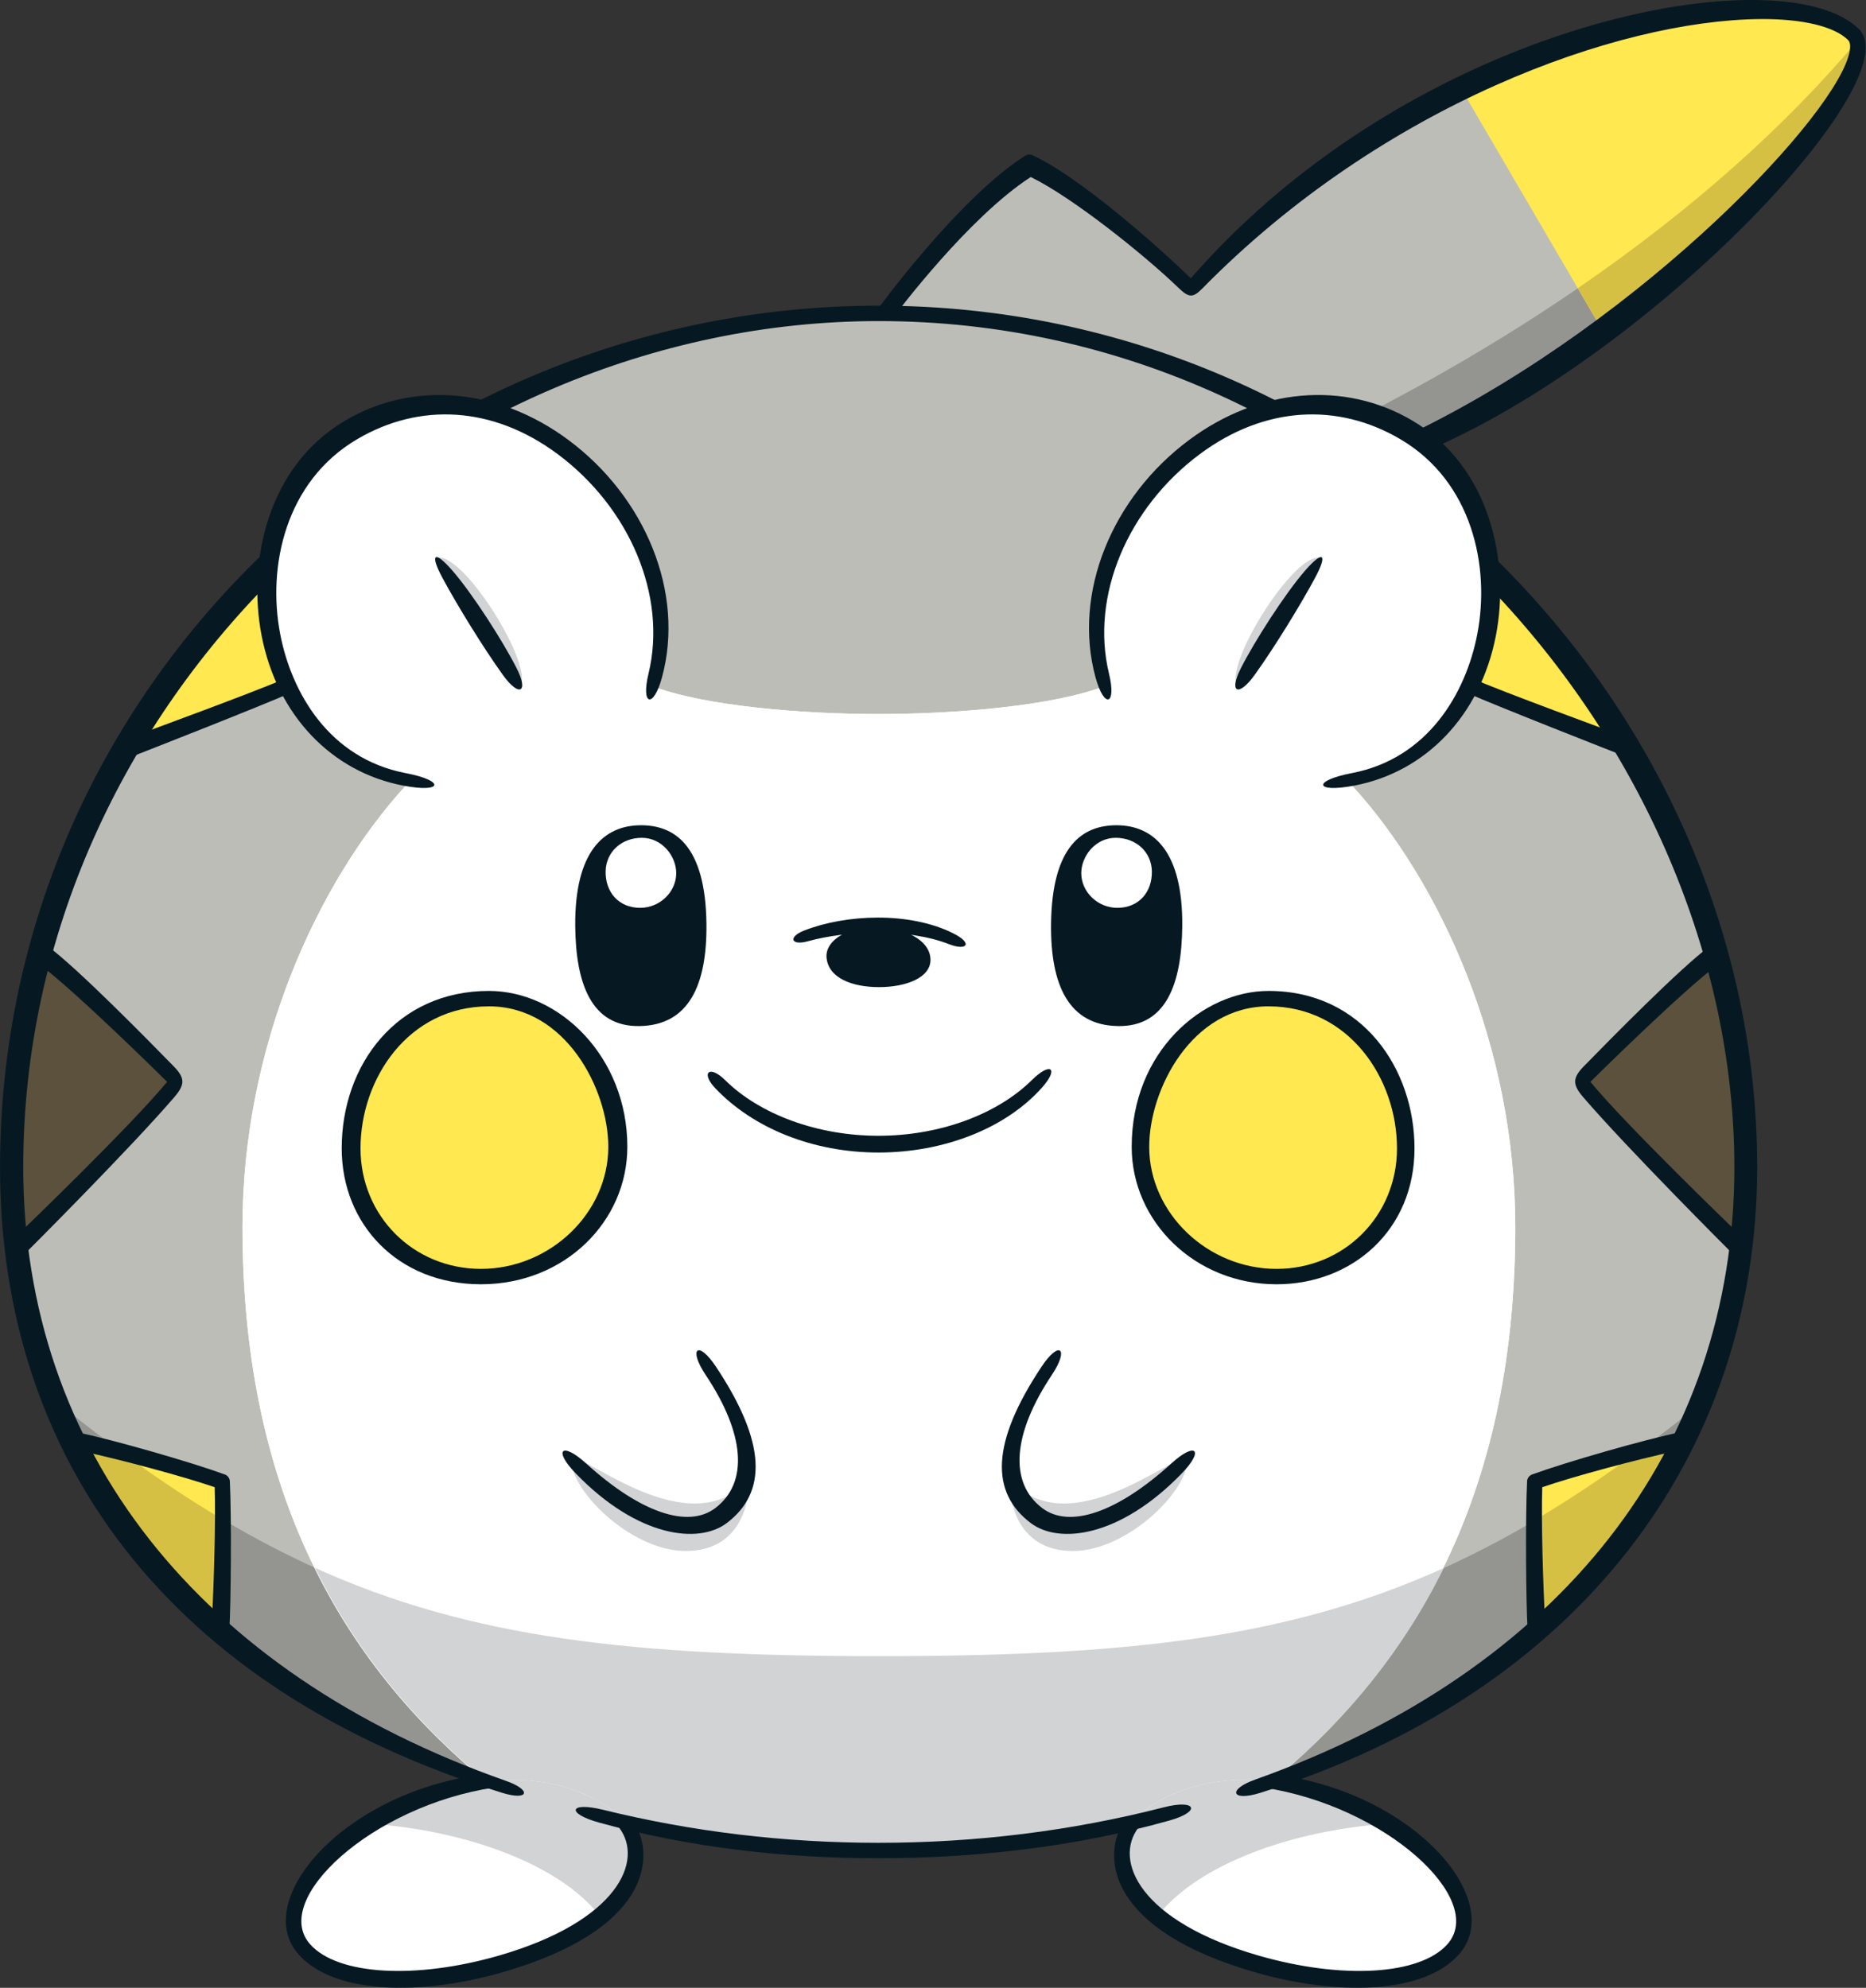 <?xml version="1.0" encoding="UTF-8"?>
<!-- Created with Inkscape (http://www.inkscape.org/) -->
<svg version="1.1" viewBox="0 0 334.34 356.1" xmlns="http://www.w3.org/2000/svg" xmlns:cc="http://creativecommons.org/ns#" xmlns:dc="http://purl.org/dc/elements/1.1/" xmlns:rdf="http://www.w3.org/1999/02/22-rdf-syntax-ns#">
 <rect x="0" y="0" width="334.34" height="356.1" fill="#333333" stroke="none"/>
 <g transform="translate(-1003.6 -185.6)">
  <g transform="matrix(11.457 0 0 -11.457 1161 241.75)">
   <path d="m0 0c-7.557 0-13.501-6.594-13.501-13.35 0-7.143 6.922-10.685 13.501-10.685 6.578 0 13.501 3.542 13.501 10.685 0 6.756-5.944 13.35-13.501 13.35" fill="#bdbdb7"/>
  </g>
  <g transform="matrix(11.457 0 0 -11.457 1161.2 482.29)">
   <path d="m 0,0 c -5.86,0 -8.705,0.638 -12.787,3.908 1.939,-4.642 7.47,-6.948 12.777,-6.948 5.298,0 10.818,2.298 12.767,6.923 C 8.691,0.634 5.846,0 0,0" fill="#949591"/>
  </g>
  <g transform="matrix(11.457 0 0 -11.457 1275.1 405.44)">
   <path d="m0 0c0 2.834-1.173 5.389-2.547 6.899l-3.854 1.569c-0.826-0.324-2.394-0.445-3.559-0.445-1.164 0-2.733 0.121-3.558 0.445l-3.839-1.569c-1.375-1.51-2.548-4.065-2.548-6.899 0-4.014 1.463-6.681 3.68-8.562l0.134-0.114c1.924-0.715 4.045-1.071 6.131-1.071 2.09 0 4.215 0.358 6.141 1.075l0.139 0.11c2.218 1.881 3.68 4.548 3.68 8.562" fill="#fff"/>
  </g>
  <g transform="matrix(11.457 0 0 -11.457 1275.1 405.44)">
   <path d="m0 0c0 2.834-1.173 5.389-2.547 6.899l-3.854 1.569c-0.826-0.324-2.394-0.445-3.559-0.445-1.164 0-2.733 0.121-3.558 0.445l-3.839-1.569c-1.375-1.51-2.548-4.065-2.548-6.899 0-4.014 1.463-6.681 3.68-8.562l0.134-0.114c1.924-0.715 4.045-1.071 6.131-1.071 2.09 0 4.215 0.358 6.141 1.075l0.139 0.11c2.218 1.881 3.68 4.548 3.68 8.562" fill="#fff"/>
  </g>
  <g transform="matrix(11.457 0 0 -11.457 1161.2 482.29)">
   <path d="m0 0c-3.839 0-6.383 0.273-8.829 1.38 0.635-1.291 1.511-2.35 2.554-3.235l0.134-0.114c1.924-0.714 4.045-1.071 6.131-1.071 2.09 0 4.214 0.358 6.141 1.075l0.139 0.11c1.042 0.885 1.917 1.943 2.553 3.232-2.444-1.104-4.988-1.377-8.823-1.377" fill="#d1d3d4"/>
  </g>
  <g transform="matrix(11.457 0 0 -11.457 1230.9 364.5)">
   <path d="m0 0c1.299 0 2.129-1.148 2.129-2.341 0-1.158-0.93-2.005-2.005-2.005-1.12 0-2.111 0.903-2.111 2.029 0 1.435 1.096 2.317 1.987 2.317" fill="#ffe850"/>
  </g>
  <g transform="matrix(11.457 0 0 -11.457 1091.2 364.5)">
   <path d="m0 0c-1.299 0-2.129-1.148-2.129-2.341 0-1.158 0.93-2.005 2.005-2.005 1.12 0 2.111 0.903 2.111 2.029 0 1.435-1.096 2.317-1.987 2.317" fill="#ffe850"/>
  </g>
  <g transform="matrix(11.457 0 0 -11.457 1314.8 408.21)">
   <path d="m 0,0 c -0.484,0.472 -1.804,1.71 -2.453,2.524 0.424,0.412 1.415,1.427 2.087,1.922 C -0.153,3.833 0.059,2.948 0.082,2.241 0.106,1.533 0,0 0,0" fill="#5c513c"/>
  </g>
  <g transform="matrix(11.457 0 0 -11.457 1279.1 476.58)">
   <path d="M 0,0 C -0.027,0.398 -0.071,1.698 -0.044,2.229 0.46,2.415 1.636,2.724 2.202,2.839 1.99,2.252 1.66,1.698 1.235,1.191 0.811,0.684 0,0 0,0" fill="#ffe850"/>
  </g>
  <g transform="matrix(11.457 0 0 -11.457 1279.1 476.58)">
   <path d="M 0,0 C -0.027,0.398 -0.071,1.698 -0.044,2.229 0.46,2.415 1.636,2.724 2.202,2.839 1.99,2.252 1.66,1.698 1.235,1.191 0.811,0.684 0,0 0,0" fill="#ffe850"/>
  </g>
  <g transform="matrix(11.457 0 0 -11.457 1293.6 318.63)">
   <path d="m 0,0 c -0.377,0.147 -1.698,0.607 -2.329,0.89 0.177,0.419 0.377,1.245 0.33,1.705 C -1.692,2.359 -1.15,1.757 -0.89,1.403 -0.631,1.05 0,0 0,0" fill="#ffe850"/>
  </g>
  <g transform="matrix(11.457 0 0 -11.457 1007.3 408.21)">
   <path d="m0 0c0.484 0.472 1.804 1.71 2.453 2.524-0.425 0.412-1.415 1.427-2.087 1.922-0.248-0.684-0.443-1.445-0.496-2.241s0.13-2.205 0.13-2.205" fill="#5c513c"/>
  </g>
  <g transform="matrix(11.457 0 0 -11.457 1043 476.58)">
   <path d="M 0,0 C 0.027,0.398 0.071,1.698 0.044,2.229 -0.46,2.415 -1.636,2.724 -2.202,2.839 -1.896,2.087 -1.701,1.787 -1.347,1.309 -0.994,0.831 0,0 0,0" fill="#ffe850"/>
  </g>
  <g transform="matrix(11.457 0 0 -11.457 1296.9 445.77)">
   <path d="m0 0c-0.548-0.402-1.079-0.755-1.603-1.065 5e-3 -0.596 0.033-1.34 0.051-1.624 0 0 0.811 0.684 1.236 1.191 0.424 0.507 0.755 1.061 0.967 1.648-0.172-0.035-0.402-0.088-0.651-0.15m-24.369 0.15c0.307-0.752 0.501-1.052 0.855-1.53s1.347-1.309 1.347-1.309c0.019 0.286 0.048 1.038 0.052 1.636-0.514 0.305-1.035 0.652-1.573 1.045-0.261 0.066-0.502 0.122-0.681 0.158" fill="#d6c044"/>
  </g>
  <g transform="matrix(11.457 0 0 -11.457 1028.5 318.63)">
   <path d="M 0,0 C 0.377,0.147 1.698,0.607 2.329,0.89 2.135,1.333 1.899,2.146 2.017,2.677 1.663,2.347 1.144,1.805 0.778,1.368 0.413,0.932 0,0 0,0" fill="#ffe850"/>
  </g>
  <g transform="matrix(11.457 0 0 -11.457 1115.6 512.16)">
   <path d="m0 0c0.422-0.519 0.083-1.606-1.939-2.19-1.356-0.392-2.606-0.318-3.078 0.212-0.731 0.823 0.963 2.356 2.832 2.622 0.893 0.127 1.796-0.166 2.185-0.644" fill="#fff"/>
  </g>
  <g transform="matrix(11.457 0 0 -11.457 1115.6 512.16)">
   <path d="m0 0c-0.389 0.478-1.292 0.771-2.185 0.644-0.653-0.093-1.284-0.341-1.798-0.658 1.472-0.1 2.946-0.626 3.579-1.431 0.631 0.525 0.68 1.106 0.404 1.445" fill="#d1d3d4"/>
  </g>
  <g transform="matrix(11.457 0 0 -11.457 1206.5 512.16)">
   <path d="m0 0c-0.422-0.519-0.083-1.606 1.939-2.19 1.356-0.392 2.606-0.318 3.078 0.212 0.731 0.823-0.963 2.356-2.832 2.622-0.892 0.127-1.796-0.166-2.185-0.644" fill="#fff"/>
  </g>
  <g transform="matrix(11.457 0 0 -11.457 1206.5 512.16)">
   <path d="m0 0c0.389 0.478 1.293 0.771 2.185 0.644 0.653-0.093 1.284-0.341 1.798-0.658-1.471-0.1-2.946-0.626-3.579-1.431-0.631 0.525-0.68 1.106-0.404 1.445" fill="#d1d3d4"/>
  </g>
  <g transform="matrix(11.457 0 0 -11.457 1258.2 263.98)">
   <path d="M 0,0 C 3.892,1.911 7.361,5.713 6.775,6.298 5.8,7.274 0.353,6.408 -3.591,2.317 -4.033,2.777 -5.36,3.874 -6.103,4.21 -7.2,3.52 -7.996,2.453 -8.385,1.94 -5.959,1.911 -3.877,1.226 -2.426,0.439 -1.07,0.743 0,0 0,0" fill="#bdbdb7"/>
  </g>
  <g transform="matrix(11.457 0 0 -11.457 1336.4 192.91)">
   <path d="m0 0c-1.678-1.997-4.233-4.058-7.665-5.828 0.515-0.151 0.839-0.375 0.839-0.375 3.725 1.829 7.06 5.388 6.826 6.203" fill="#949591"/>
  </g>
  <g transform="matrix(11.457 0 0 -11.457 1335.8 191.83)">
   <path d="m0 0c-0.648 0.648-3.269 0.482-6.111-0.899l2.145-3.671c2.576 1.899 4.403 4.133 3.966 4.57" fill="#ffe850"/>
  </g>
  <g transform="matrix(11.457 0 0 -11.457 1336.4 192.89)">
   <path d="m0 0c-1.089-1.296-2.546-2.618-4.372-3.87l0.354-0.607c2.429 1.79 4.191 3.878 4.018 4.477" fill="#d6c044"/>
  </g>
  <g transform="matrix(11.457 0 0 -11.457 1230.9 365.88)">
   <path d="m0 0c-1.202 0-1.867-1.299-1.867-2.197 0-1.035 0.912-1.908 1.991-1.908 1.057 0 1.884 0.828 1.884 1.884 0 1.092-0.751 2.221-2.008 2.221m0.124-4.346c-1.267 0-2.265 0.975-2.265 2.149 0 1.492 1.11 2.438 2.141 2.438 1.475 0 2.282-1.229 2.282-2.462 0-1.278-0.975-2.125-2.158-2.125" fill="#061922"/>
  </g>
  <g transform="matrix(11.457 0 0 -11.457 1093.6 506.78)">
   <path d="m0 0c-5.236 1.622-7.855 5.248-7.855 9.783 0 7.553 6.317 13.471 13.743 13.471 7.739 0 13.737-6.395 13.737-13.471 0-4.506-2.807-8.232-7.772-9.783-0.451-0.141-0.521 0.051-0.075 0.209 4.762 1.694 7.49 5.179 7.49 9.574 0 6.543-5.755 13.23-13.38 13.23-7.06 0-13.38-5.962-13.38-13.23 0-4.417 2.748-7.907 7.545-9.594 0.417-0.146 0.36-0.317-0.053-0.189" fill="#061922"/>
  </g>
  <g transform="matrix(11.457 0 0 -11.457 1161 518.49)">
   <path d="M 0,0 C -1.485,0 -2.934,0.164 -4.358,0.554 -4.893,0.7 -4.842,0.889 -4.305,0.757 -2.914,0.414 -1.467,0.241 0,0.241 1.525,0.241 3.024,0.427 4.462,0.796 4.972,0.927 5.053,0.73 4.549,0.589 3.099,0.182 1.551,0 0,0" fill="#061922"/>
  </g>
  <g transform="matrix(11.457 0 0 -11.457 1057.1 535.73)">
   <path d="m0 0c-0.739 0.831 0.662 2.498 2.806 2.805 0.033 5e-3 0.322-0.184 0.256-0.194-1.919-0.289-3.502-1.754-2.882-2.451 0.429-0.483 1.644-0.555 2.955-0.177 1.861 0.538 2.271 1.486 1.876 2.002-0.04 0.052 0.232 0.089 0.249 0.06 0.316-0.537 0.223-1.66-2.065-2.322-1.272-0.367-2.634-0.353-3.195 0.277" fill="#061922"/>
  </g>
  <g transform="matrix(11.457 0 0 -11.457 1265 535.73)">
   <path d="m0 0c0.739 0.831-0.662 2.498-2.806 2.805-0.033 5e-3 -0.322-0.184-0.256-0.194 1.919-0.289 3.502-1.754 2.882-2.451-0.429-0.483-1.644-0.555-2.955-0.177-1.861 0.538-2.271 1.486-1.876 2.002 0.04 0.052-0.232 0.089-0.249 0.06-0.316-0.537-0.223-1.66 2.065-2.322 1.272-0.367 2.634-0.353 3.195 0.277" fill="#061922"/>
  </g>
  <g transform="matrix(11.457 0 0 -11.457 1091.2 365.88)">
   <path d="m0 0c-1.257 0-2.008-1.129-2.008-2.221 0-1.056 0.827-1.884 1.884-1.884 1.079 0 1.991 0.873 1.991 1.908 0 0.898-0.665 2.197-1.867 2.197m-0.124-4.346c-1.298 0-2.178 0.938-2.178 2.125 0 1.309 0.863 2.462 2.302 2.462 1.105 0 2.165-1.032 2.165-2.438 0-1.163-0.977-2.149-2.289-2.149" fill="#061922"/>
  </g>
  <g transform="matrix(11.457 0 0 -11.457 1203.7 333.44)">
   <path d="m0 0c-0.525 2e-3 -1.014-0.309-1.028-1.544-0.01-0.955 0.276-1.585 1.048-1.596 0.754-0.012 0.995 0.666 1.004 1.56 0.011 1.161-0.441 1.578-1.024 1.58" fill="#061922"/>
  </g>
  <g transform="matrix(11.457 0 0 -11.457 1203.5 335.69)">
   <path d="m0 0c0.319 0 0.558-0.221 0.566-0.519 8e-3 -0.334-0.208-0.576-0.54-0.576-0.308 0-0.566 0.25-0.564 0.546 2e-3 0.263 0.221 0.549 0.538 0.549" fill="#fff"/>
  </g>
  <g transform="matrix(11.457 0 0 -11.457 1173.6 354.73)">
   <path d="m0 0c-0.641 0.25-1.59 0.214-2.205 0.044-0.264-0.073-0.313 0.068-0.057 0.168 0.65 0.255 1.645 0.299 2.328-0.042 0.319-0.158 0.22-0.282-0.066-0.17" fill="#061922"/>
  </g>
  <g transform="matrix(11.457 0 0 -11.457 1151.7 357.2)">
   <path d="m0 0c-0.028 0.28 0.356 0.511 0.849 0.48 0.384-0.024 0.773-0.203 0.776-0.509 3e-3 -0.276-0.373-0.428-0.804-0.428-0.417 0-0.789 0.139-0.821 0.457" fill="#061922"/>
  </g>
  <g transform="matrix(11.457 0 0 -11.457 1118.4 333.44)">
   <path d="m0 0c0.525 2e-3 1.014-0.309 1.028-1.544 0.01-0.955-0.276-1.585-1.048-1.596-0.754-0.012-0.995 0.666-1.004 1.56-0.011 1.161 0.441 1.578 1.024 1.58" fill="#061922"/>
  </g>
  <g transform="matrix(11.457 0 0 -11.457 1118.6 335.69)">
   <path d="m0 0c-0.319 0-0.558-0.221-0.566-0.519-8e-3 -0.334 0.208-0.576 0.54-0.576 0.308 0 0.566 0.25 0.564 0.546-2e-3 0.263-0.221 0.549-0.538 0.549" fill="#fff"/>
  </g>
  <g transform="matrix(11.457 0 0 -11.457 1161 392.07)">
   <path d="m0 0c-1.02 0-1.955 0.377-2.55 1.003-0.235 0.246-0.094 0.372 0.149 0.132 0.547-0.542 1.452-0.873 2.401-0.873s1.854 0.331 2.401 0.873c0.29 0.286 0.428 0.185 0.155-0.121-0.572-0.642-1.543-1.014-2.556-1.014" fill="#061922"/>
  </g>
  <g transform="matrix(11.457 0 0 -11.457 1007.5 406.1)">
   <path d="M 0,0 C 0.052,0.05 1.715,1.652 2.273,2.33 2.219,2.384 0.828,3.759 0.277,4.165 0.224,4.205 0.348,4.493 0.402,4.454 0.871,4.108 1.971,2.987 2.373,2.576 2.553,2.392 2.558,2.291 2.386,2.091 1.707,1.3 0.107,-0.301 0.039,-0.367 0.016,-0.39 -0.037,-0.036 0,0" fill="#061922"/>
  </g>
  <g transform="matrix(11.457 0 0 -11.457 1041.6 475.26)">
   <path d="m0 0c0.025 0.452 0.059 1.502 0.041 2.028-0.494 0.171-1.482 0.434-2.053 0.557-0.035 8e-3 -0.189 0.321-0.124 0.307 0.584-0.118 1.838-0.482 2.336-0.665 0.045-0.017 0.076-0.059 0.078-0.107 0.027-0.543 0.018-1.928-8e-3 -2.315-4e-3 -0.063-0.272 0.154-0.27 0.195" fill="#061922"/>
  </g>
  <g transform="matrix(11.457 0 0 -11.457 1028 317.35)">
   <path d="m0 0c0.114 0.045 1.886 0.692 2.324 0.888 0.061 0.027 0.159-0.192 0.098-0.219-0.445-0.2-2.389-0.961-2.502-1.005-0.014-6e-3 0.018 0.312 0.08 0.336" fill="#061922"/>
  </g>
  <g transform="matrix(11.457 0 0 -11.457 1314.6 406.1)">
   <path d="m0 0c-0.052 0.05-1.715 1.652-2.273 2.33 0.054 0.054 1.445 1.429 1.996 1.835 0.053 0.04-0.071 0.328-0.125 0.289-0.469-0.346-1.569-1.467-1.971-1.878-0.18-0.184-0.185-0.285-0.013-0.485 0.679-0.791 2.279-2.392 2.347-2.458 0.023-0.023 0.076 0.331 0.039 0.367" fill="#061922"/>
  </g>
  <g transform="matrix(11.457 0 0 -11.457 1280.4 475.26)">
   <path d="m0 0c-0.025 0.452-0.059 1.502-0.041 2.028 0.494 0.171 1.482 0.434 2.053 0.557 0.035 8e-3 0.189 0.321 0.124 0.307-0.584-0.118-1.838-0.482-2.336-0.665-0.045-0.017-0.076-0.059-0.078-0.107-0.027-0.543-0.018-1.928 8e-3 -2.315 4e-3 -0.063 0.272 0.154 0.27 0.195" fill="#061922"/>
  </g>
  <g transform="matrix(11.457 0 0 -11.457 1294.1 317.35)">
   <path d="m0 0c-0.114 0.045-1.886 0.692-2.324 0.888-0.061 0.027-0.159-0.192-0.098-0.219 0.446-0.2 2.389-0.961 2.502-1.005 0.014-6e-3 -0.018 0.312-0.08 0.336" fill="#061922"/>
  </g>
  <g transform="matrix(11.457 0 0 -11.457 1257.5 262.74)">
   <path d="m0 0c3.573 1.754 6.609 4.989 6.767 5.939 9e-3 0.056 0.012 0.13-0.024 0.166-0.215 0.215-0.714 0.335-1.379 0.33-2.24-0.021-5.909-1.349-8.723-4.214-0.151-0.154-0.214-0.141-0.377 0.016-0.509 0.492-1.64 1.404-2.305 1.728-0.971-0.625-2.102-2.133-2.102-2.133-0.041-0.053-0.347-6e-3 -0.307 0.047 0 0 1.281 1.764 2.322 2.419 0.034 0.021 0.076 0.024 0.113 8e-3 0.716-0.324 1.961-1.42 2.476-1.925 3.539 4.056 9.276 5.07 10.453 3.894 0.79-0.792-3.146-4.997-6.649-6.542-0.017-8e-3 -0.325 0.238-0.265 0.267" fill="#061922"/>
  </g>
  <g transform="matrix(11.457 0 0 -11.457 1244.9 325.66)">
   <path d="m0 0c2.511 0.485 3.059 4.249 0.92 5.508-2.397 1.409-5.366-1.31-4.753-3.845 0.089-0.366 0.566-1.339 1.407-1.684 0.84-0.345 2.075-0.047 2.426 0.021" fill="#fff"/>
  </g>
  <g transform="matrix(11.457 0 0 -11.457 1121.1 306.61)">
   <path d="m0 0c0.509 2.559-2.356 5.255-4.753 3.845-2.139-1.259-1.612-5.143 0.92-5.508 0.389-0.056 1.38-0.127 2.114 0.103s1.633 1.13 1.719 1.56" fill="#fff"/>
  </g>
  <g transform="matrix(11.457 0 0 -11.457 1082 285.53)">
   <path d="m0 0c0.407 0.083 1.516-1.689 1.291-2.017z" fill="#d1d3d4"/>
  </g>
  <g transform="matrix(11.457 0 0 -11.457 1240.1 285.53)">
   <path d="m0 0c-0.407 0.083-1.516-1.689-1.291-2.017z" fill="#d1d3d4"/>
  </g>
  <g transform="matrix(11.457 0 0 -11.457 1075.8 326.33)">
   <path d="m0 0c-1.107 0.212-1.967 1.088-2.211 2.347-0.222 1.145 0.086 2.642 1.309 3.361 1.063 0.626 2.395 0.508 3.485-0.301 1.209-0.896 1.828-2.394 1.468-3.715-0.135-0.495-0.332-0.441-0.211 0.058 0.294 1.215-0.293 2.596-1.425 3.436-1.01 0.749-2.154 0.805-3.131 0.23-1.122-0.66-1.409-1.989-1.203-3.051 0.176-0.912 0.765-1.941 1.96-2.17 0.625-0.119 0.586-0.316-0.041-0.195" fill="#061922"/>
  </g>
  <g transform="matrix(11.457 0 0 -11.457 1093.7 306.51)">
   <path d="m0 0c-0.31 0.431-0.717 1.094-0.944 1.516-0.203 0.378-0.13 0.443 0.157 0.113 0.318-0.367 0.787-1.101 1-1.519 0.198-0.387 0.041-0.464-0.213-0.11" fill="#061922"/>
  </g>
  <g transform="matrix(11.457 0 0 -11.457 1246.3 326.33)">
   <path d="m0 0c1.107 0.212 1.967 1.088 2.211 2.347 0.222 1.145-0.086 2.642-1.309 3.361-1.063 0.626-2.395 0.508-3.485-0.301-1.209-0.896-1.828-2.394-1.468-3.715 0.135-0.495 0.332-0.441 0.211 0.058-0.294 1.215 0.293 2.596 1.425 3.436 1.01 0.749 2.154 0.805 3.131 0.23 1.122-0.66 1.409-1.989 1.203-3.051-0.176-0.912-0.765-1.941-1.96-2.17-0.625-0.119-0.586-0.316 0.041-0.195" fill="#061922"/>
  </g>
  <g transform="matrix(11.457 0 0 -11.457 1228.4 306.51)">
   <path d="m0 0c0.31 0.431 0.717 1.094 0.944 1.516 0.203 0.378 0.13 0.443-0.157 0.113-0.318-0.367-0.787-1.101-1-1.519-0.198-0.387-0.041-0.464 0.213-0.11" fill="#061922"/>
  </g>
  <g transform="matrix(11.457 0 0 -11.457 1106 446.83)">
   <path d="m0 0c0.23 0.062 1.822-1.344 2.76-0.354 0.035-0.212-0.053-1.097-0.973-1.097-0.873 0-1.84 0.985-1.787 1.451" fill="#d1d3d4"/>
  </g>
  <g transform="matrix(11.457 0 0 -11.457 1216.3 446.83)">
   <path d="m0 0c-0.23 0.062-1.822-1.344-2.76-0.354-0.035-0.212 0.053-1.097 0.973-1.097 0.872 0 1.84 0.985 1.787 1.451" fill="#d1d3d4"/>
  </g>
  <g transform="matrix(11.457 0 0 -11.457 1106.8 449.6)">
   <path d="m0 0c-0.362 0.372-0.223 0.507 0.159 0.16 0.84-0.764 1.591-1.025 2.021-0.697 0.526 0.401 0.457 1.168-0.152 2.081-0.277 0.415-0.118 0.549 0.161 0.129 0.795-1.195 0.798-1.967 0.171-2.444-0.443-0.337-1.396-0.223-2.36 0.771" fill="#061922"/>
  </g>
  <g transform="matrix(11.457 0 0 -11.457 1215.3 449.6)">
   <path d="m0 0c0.362 0.372 0.223 0.507-0.159 0.16-0.84-0.764-1.591-1.025-2.021-0.697-0.526 0.401-0.457 1.168 0.152 2.081 0.277 0.415 0.118 0.549-0.161 0.129-0.795-1.195-0.798-1.967-0.171-2.444 0.443-0.337 1.396-0.223 2.36 0.771" fill="#061922"/>
  </g>
 </g>
</svg>
